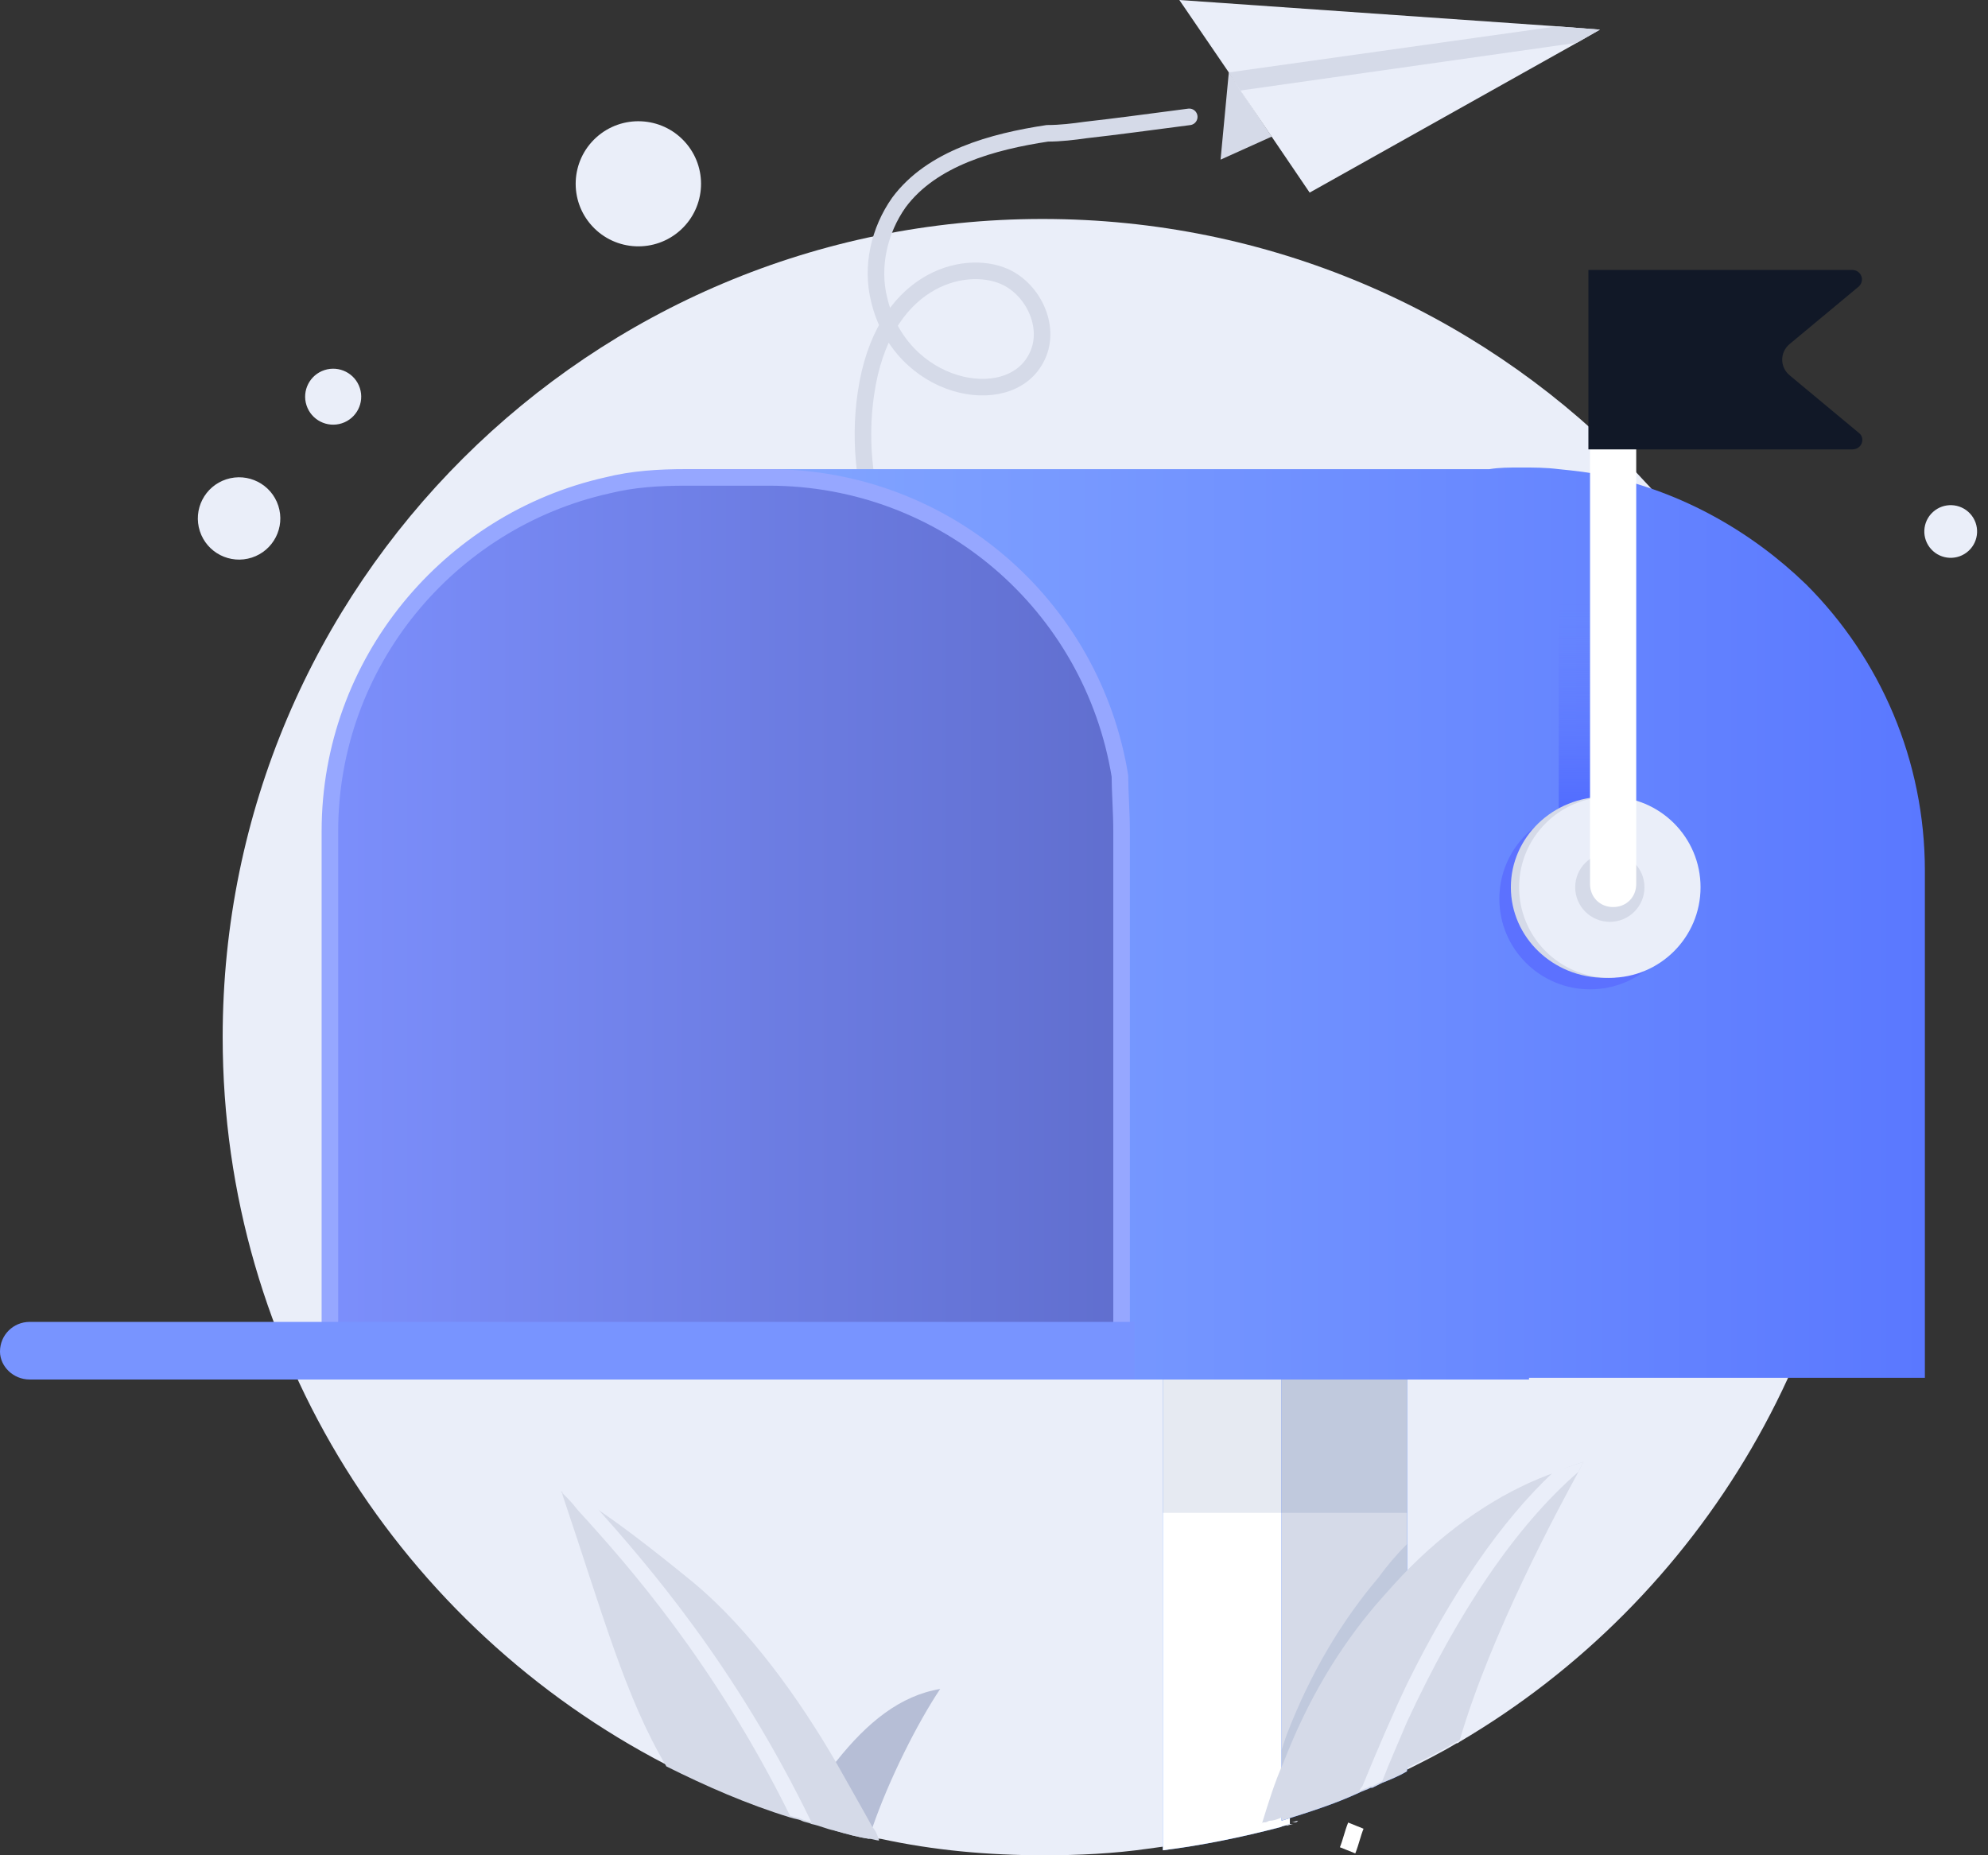 <svg width="120" height="112" viewBox="0 0 120 112" fill="none" xmlns="http://www.w3.org/2000/svg">
<rect x="0" y="0" width="120" height="112" fill="#333333" stroke="none"/>
<path d="M112.408 62.61C112.408 80.697 102.651 96.598 88.115 105.144C88.115 105.144 88.015 105.244 87.915 105.244C86.92 105.84 85.924 106.337 84.929 106.834C84.431 107.132 83.933 107.331 83.435 107.529C83.236 107.629 83.037 107.728 82.838 107.827H82.738C82.539 107.927 82.24 108.026 82.041 108.126C80.548 108.821 78.955 109.318 77.362 109.815C77.163 109.914 76.864 110.014 76.665 110.014C76.565 110.014 76.466 110.113 76.366 110.113C76.266 110.113 76.167 110.113 76.167 110.213C76.067 110.213 75.968 110.213 75.868 110.312C73.777 110.908 71.587 111.306 69.297 111.604C67.206 111.902 65.115 112.001 63.025 112.001C59.639 112.001 56.354 111.703 53.168 111.008C52.968 111.008 52.769 110.908 52.57 110.908C51.873 110.809 51.176 110.61 50.479 110.411C49.782 110.213 49.085 110.014 48.389 109.815C45.601 108.921 42.813 107.827 40.224 106.536C24.294 98.287 13.441 81.691 13.441 62.61C13.441 35.281 35.644 13.219 62.925 13.219C90.305 13.219 112.408 35.281 112.408 62.61Z" fill="#EAEEF9"/>
<path d="M58.642 40.148C53.863 36.272 51.374 29.812 52.27 23.75C53.266 16.893 58.145 15.601 60.634 16.694C62.426 17.489 63.521 19.875 62.526 21.663C60.833 24.843 54.361 23.552 53.067 18.086C52.569 16.098 53.067 13.912 54.262 12.222C56.253 9.539 59.937 8.545 63.222 8.048C64.019 8.048 64.816 7.949 65.512 7.85C67.305 7.651 69.495 7.353 71.785 7.055" stroke="#D5DAE8" stroke-miterlimit="10" stroke-linecap="round" stroke-linejoin="round"/>
<path d="M76.762 8.247L73.676 9.638L74.174 4.371" fill="#D5DAE8"/>
<path d="M96.576 1.789L95.183 2.584L79.053 11.627L74.871 5.466L74.174 4.373L71.188 0L93.988 1.59L96.576 1.789Z" fill="#EAEEF9"/>
<path d="M96.576 1.789L95.182 2.584L74.871 5.466L74.174 4.372L93.987 1.59L96.576 1.789Z" fill="#D5DAE8"/>
<path d="M15.201 33.661C16.508 33.236 17.224 31.835 16.799 30.53C16.374 29.225 14.969 28.511 13.662 28.935C12.355 29.359 11.639 30.761 12.064 32.066C12.489 33.371 13.893 34.085 15.201 33.661Z" fill="#EAEEF9"/>
<path d="M20.635 25.554C21.523 25.266 22.01 24.313 21.721 23.425C21.432 22.538 20.477 22.053 19.588 22.341C18.699 22.63 18.213 23.583 18.502 24.47C18.791 25.357 19.746 25.843 20.635 25.554Z" fill="#EAEEF9"/>
<path d="M41.085 13.883C42.628 12.476 42.735 10.088 41.326 8.548C39.916 7.008 37.523 6.901 35.98 8.308C34.438 9.715 34.33 12.104 35.74 13.643C37.149 15.183 39.543 15.29 41.085 13.883Z" fill="#EAEEF9"/>
<path d="M118.823 33.259C119.473 32.667 119.518 31.661 118.925 31.013C118.331 30.365 117.323 30.319 116.674 30.912C116.025 31.504 115.979 32.51 116.573 33.158C117.166 33.806 118.174 33.852 118.823 33.259Z" fill="#EAEEF9"/>
<path d="M77.858 82.781V110.11C77.659 110.21 77.46 110.21 77.26 110.309C74.971 110.905 72.581 111.402 70.191 111.701V82.781H77.858Z" fill="#4988FD"/>
<path d="M77.858 82.781V110.11C77.659 110.21 77.46 110.21 77.26 110.309C74.971 110.905 72.581 111.402 70.191 111.701V82.781H77.858Z" fill="white"/>
<path d="M84.928 82.781V106.93C84.43 107.228 83.933 107.427 83.435 107.626C83.236 107.725 83.037 107.825 82.837 107.924H82.738C82.539 108.023 82.24 108.123 82.041 108.222C80.547 108.918 78.954 109.415 77.361 109.912V82.781H84.928Z" fill="#2767F4"/>
<path d="M84.928 82.781V106.93C84.43 107.228 83.933 107.427 83.435 107.626C83.236 107.725 83.037 107.825 82.837 107.924H82.738C82.539 108.023 82.24 108.123 82.041 108.222C80.547 108.918 78.954 109.415 77.361 109.912V82.781H84.928Z" fill="#D5DAE8"/>
<path opacity="0.1" d="M84.928 93.215V105.24C84.53 105.438 84.132 105.637 83.733 105.836C83.534 105.935 83.335 106.035 83.136 106.134H83.037C82.837 106.233 82.539 106.333 82.34 106.432C80.846 107.128 79.253 107.625 77.66 108.122C77.561 108.122 77.461 108.221 77.361 108.221V105.637C77.461 105.339 77.561 105.041 77.66 104.743C79.153 100.867 81.045 97.786 83.236 95.202C83.733 94.507 84.331 93.811 84.928 93.215Z" fill="#062C78"/>
<path opacity="0.1" d="M84.927 82.781H70.191V91.328H84.927V82.781Z" fill="#062C78"/>
<path d="M116.19 52.571V83.179H92.295V83.279H44.404V28.322H89.905C90.503 28.223 91.1 28.223 91.797 28.223C92.593 28.223 93.29 28.223 94.087 28.322C95.083 28.421 95.979 28.521 96.875 28.72C101.554 29.713 105.736 32.098 109.022 35.279C113.502 39.751 116.19 45.912 116.19 52.571Z" fill="url(#paint0_linear_5487_37687)"/>
<path d="M96.876 28.817V51.575C96.876 52.37 96.278 52.966 95.482 52.966C94.685 52.966 94.088 52.37 94.088 51.575V28.32C94.984 28.42 95.98 28.618 96.876 28.817Z" fill="url(#paint1_linear_5487_37687)"/>
<path d="M95.98 59.725C99.004 59.725 101.456 57.278 101.456 54.259C101.456 51.24 99.004 48.793 95.98 48.793C92.956 48.793 90.504 51.24 90.504 54.259C90.504 57.278 92.956 59.725 95.98 59.725Z" fill="#5C71FF"/>
<path d="M96.874 59.029C100.009 59.029 102.55 56.582 102.55 53.563C102.55 50.545 100.009 48.098 96.874 48.098C93.74 48.098 91.199 50.545 91.199 53.563C91.199 56.582 93.74 59.029 96.874 59.029Z" fill="#D5DAE8"/>
<path d="M97.173 59.029C100.198 59.029 102.649 56.582 102.649 53.563C102.649 50.545 100.198 48.098 97.173 48.098C94.149 48.098 91.697 50.545 91.697 53.563C91.697 56.582 94.149 59.029 97.173 59.029Z" fill="#EAEEF9"/>
<path d="M97.173 55.651C98.328 55.651 99.264 54.716 99.264 53.563C99.264 52.411 98.328 51.477 97.173 51.477C96.018 51.477 95.082 52.411 95.082 53.563C95.082 54.716 96.018 55.651 97.173 55.651Z" fill="#D5DAE8"/>
<path d="M67.701 50.184V82.777H19.914V50.184C19.914 39.989 27.113 31.442 36.648 29.305L36.648 29.305L36.66 29.302C38.196 28.919 39.743 28.82 41.418 28.82H46.396C57.086 28.82 65.931 36.569 67.601 46.845C67.602 47.32 67.625 47.835 67.648 48.359L67.651 48.441C67.676 49.014 67.701 49.6 67.701 50.184Z" fill="url(#paint2_linear_5487_37687)" stroke="#96A7FF"/>
<path d="M98.766 27.031V53.367C98.766 54.162 98.169 54.758 97.372 54.758C96.576 54.758 95.978 54.162 95.978 53.367V27.031H98.766Z" fill="white"/>
<path d="M112.207 26.135C112.606 26.433 112.407 27.129 111.809 27.129H98.866H95.879V16.297H111.809C112.307 16.297 112.606 16.893 112.207 17.291L108.026 20.769C107.428 21.266 107.428 22.16 108.026 22.657L112.207 26.135Z" fill="#111827"/>
<path d="M56.751 101.961C55.357 104.048 53.664 107.427 52.668 110.309C52.569 110.508 52.469 110.806 52.469 111.004C51.772 110.905 51.075 110.706 50.379 110.508C49.781 109.116 49.383 107.626 49.383 107.626C49.781 107.129 50.08 106.731 50.478 106.334C52.37 103.949 54.361 102.358 56.751 101.961Z" fill="#B6BED6"/>
<path d="M53.068 111.107C52.868 111.107 52.669 111.008 52.47 111.008C51.773 110.909 51.076 110.71 50.379 110.511C49.881 110.412 49.483 110.213 48.985 110.114C48.786 110.014 48.587 110.014 48.388 109.915C48.189 109.815 47.99 109.815 47.691 109.716C45.102 108.921 42.613 107.828 40.224 106.635C37.735 102.461 36.341 97.294 33.951 90.238C33.951 90.138 33.951 90.138 33.852 90.039C33.852 90.039 34.051 90.039 34.548 90.238C34.847 90.437 35.345 90.635 35.942 91.033C37.137 91.828 39.029 93.219 41.817 95.505C45.301 98.387 48.288 102.66 50.379 106.238C51.275 107.828 52.072 109.219 52.669 110.312C52.868 110.511 52.968 110.809 53.068 111.107Z" fill="#D5DAE8"/>
<path d="M48.985 110.012C48.786 109.913 48.587 109.913 48.388 109.813C48.189 109.714 47.99 109.714 47.691 109.615C43.111 100.372 37.934 94.509 34.847 91.13C34.548 90.733 34.25 90.434 33.951 90.136C33.951 90.037 33.951 90.037 33.852 89.938C33.852 89.938 34.051 89.938 34.548 90.136C34.847 90.335 35.345 90.534 35.942 90.931C39.129 94.509 44.405 100.571 48.985 110.012Z" fill="#EAEEF9"/>
<path d="M77.859 110.113C77.959 110.113 77.959 110.113 78.058 110.113C77.959 110.113 77.76 110.213 77.66 110.213C77.66 110.113 77.76 110.113 77.859 110.113Z" fill="#D5DAE8"/>
<path d="M78.158 110.014C78.258 110.014 78.258 110.014 78.357 109.914C78.258 109.914 78.058 110.014 77.959 110.014C78.058 110.014 78.059 110.014 78.158 110.014Z" fill="#D5DAE8"/>
<path d="M95.581 88.25C95.581 88.25 95.481 88.449 95.282 88.846C94.088 91.033 90.005 98.585 88.114 105.045C88.114 105.045 88.014 105.144 87.915 105.144C86.919 105.741 85.923 106.238 84.928 106.734C84.43 107.033 83.932 107.231 83.434 107.43C83.235 107.53 83.036 107.629 82.837 107.728H82.737C82.538 107.828 82.239 107.927 82.04 108.026C80.547 108.722 78.954 109.219 77.361 109.716C77.162 109.815 76.863 109.915 76.664 109.915C76.564 109.915 76.465 110.014 76.365 110.014C76.266 110.014 76.166 110.014 76.166 110.113C76.564 108.821 76.963 107.53 77.46 106.436C78.954 102.561 80.846 99.48 83.036 96.896C83.733 96.101 84.43 95.306 85.127 94.61C88.014 91.728 91.101 89.84 93.988 88.846C94.386 88.647 94.984 88.449 95.581 88.25Z" fill="#D5DAE8"/>
<path d="M95.582 88.25C95.582 88.25 95.482 88.449 95.283 88.846C91.5 92.126 88.015 97.293 84.928 103.952C84.431 105.144 83.933 106.238 83.435 107.529C83.236 107.629 83.037 107.728 82.838 107.828H82.738C82.539 107.927 82.24 108.026 82.041 108.126C82.141 107.927 82.24 107.828 82.24 107.828C83.136 105.641 84.032 103.554 84.928 101.666C87.617 96.2 90.603 91.828 93.79 88.846C94.387 88.647 94.984 88.449 95.582 88.25Z" fill="#EAEEF9"/>
<path d="M81.842 110.211C81.642 110.708 81.543 111.205 81.344 111.702" stroke="white" stroke-miterlimit="10"/>
<path d="M68.5 79.801V83.279H1.792C0.797 83.279 0 82.484 0 81.59C0 80.596 0.797 79.801 1.792 79.801H68.5Z" fill="#7894FF"/>
<defs>
<linearGradient id="paint0_linear_5487_37687" x1="44.412" y1="55.782" x2="116.208" y2="55.782" gradientUnits="userSpaceOnUse">
<stop stop-color="#83A6FF"/>
<stop offset="1" stop-color="#5A78FF"/>
</linearGradient>
<linearGradient id="paint1_linear_5487_37687" x1="95.474" y1="49.549" x2="95.474" y2="36.371" gradientUnits="userSpaceOnUse">
<stop stop-color="#4F6AFF"/>
<stop offset="1" stop-color="#657EFF" stop-opacity="0"/>
</linearGradient>
<linearGradient id="paint2_linear_5487_37687" x1="19.382" y1="55.746" x2="68.218" y2="55.746" gradientUnits="userSpaceOnUse">
<stop stop-color="#7C8FFC"/>
<stop offset="1" stop-color="#606ECE"/>
</linearGradient>
</defs>
</svg>
